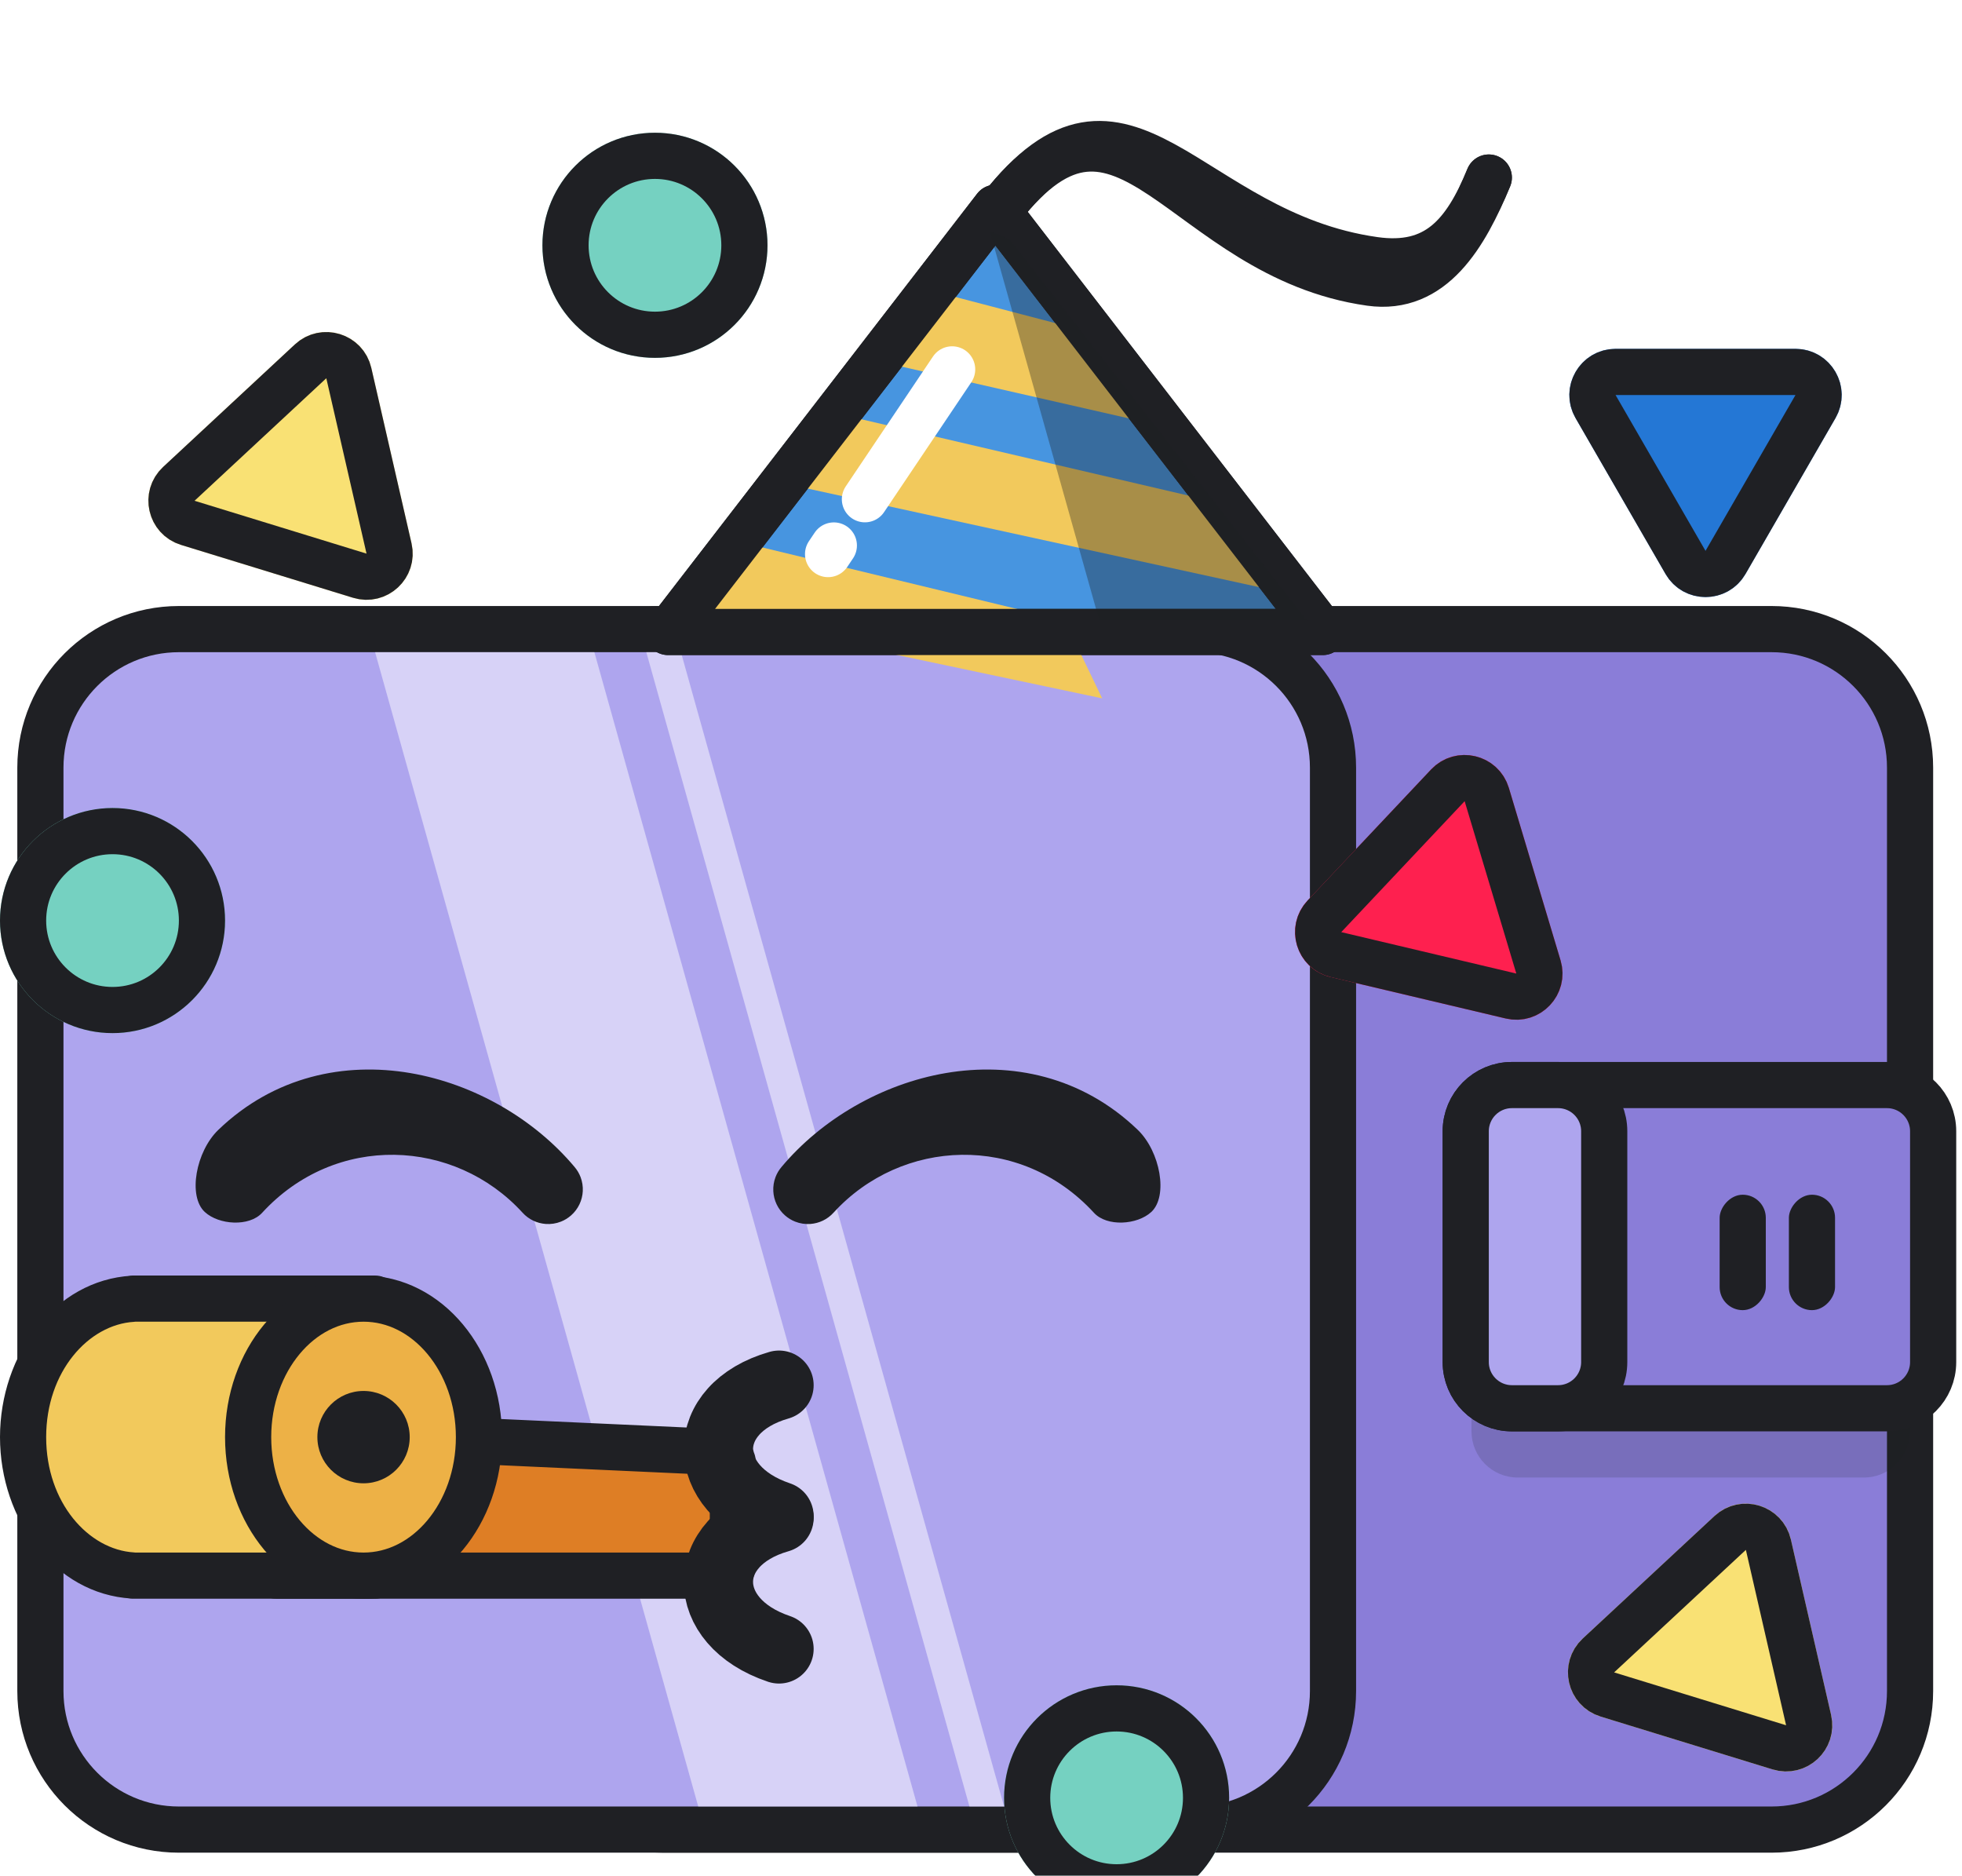 <svg xmlns="http://www.w3.org/2000/svg" version="1.1" xmlns:xlink="http://www.w3.org/1999/xlink" xmlns:svgjs="http://svgjs.com/svgjs" width="340" height="325"><svg width="340" height="325" viewBox="0 0 340 325" fill="none" xmlns="http://www.w3.org/2000/svg">
<g clip-path="url(#clip0_360_2095)">
<g filter="url(#filter0_ii_360_2095)">
<path d="M331 133C331 119.745 320.255 109 307 109H115C101.745 109 91 119.745 91 133V293C91 306.255 101.745 317 115 317H307C320.255 317 331 306.255 331 293V133Z" fill="#8A7DD8"></path>
</g>
<path d="M331 133C331 119.745 320.255 109 307 109H115C101.745 109 91 119.745 91 133V293C91 306.255 101.745 317 115 317H307C320.255 317 331 306.255 331 293V133Z" stroke="#1F2024" stroke-width="8"></path>
<path d="M173.5 36.001C194.975 8.501 205.53 40.448 238.162 45.043C248.918 46.558 253.898 40.732 258 30.763" stroke="#1F2024" stroke-width="8" stroke-linecap="round"></path>
<path d="M173.5 36C194.975 8.5 204.826 44.404 237.459 49C248.214 50.514 253.898 40.731 258 30.762" stroke="#1F2024" stroke-width="8" stroke-linecap="round"></path>
<g filter="url(#filter1_i_360_2095)">
<path d="M231 133C231 119.745 220.255 109 207 109H31C17.745 109 7 119.745 7 133V293C7 306.255 17.745 317 31 317H207C220.255 317 231 306.255 231 293V133Z" fill="#AEA5EE"></path>
</g>
<path d="M231 133C231 119.745 220.255 109 207 109H31C17.745 109 7 119.745 7 133V293C7 306.255 17.745 317 31 317H207C220.255 317 231 306.255 231 293V133Z" stroke="#1F2024" stroke-width="8"></path>
<path d="M103 113H65L121 313H159L103 113Z" fill="white" fill-opacity="0.5"></path>
<path d="M118 113H112L168 313H174L118 113Z" fill="white" fill-opacity="0.5"></path>
<g filter="url(#filter2_ii_360_2095)">
<path d="M127 253.614C127 252.545 126.159 251.665 125.091 251.616L48.091 248.096C46.952 248.044 46 248.953 46 250.094V271C46 272.105 46.895 273 48 273H125C126.105 273 127 272.105 127 271V253.614Z" fill="#DE7E25"></path>
</g>
<path d="M127 253.614C127 252.545 126.159 251.665 125.091 251.616L48.091 248.096C46.952 248.044 46 248.953 46 250.094V271C46 272.105 46.895 273 48 273H125C126.105 273 127 272.105 127 271V253.614Z" stroke="#1F2024" stroke-width="8" stroke-linejoin="round"></path>
<g filter="url(#filter3_ii_360_2095)">
<path fill-rule="evenodd" clip-rule="evenodd" d="M24 225H65V273H24H23V272.971C12.419 272.345 4 261.852 4 249C4 236.148 12.419 225.655 23 225.029V225H24Z" fill="#F2C95C"></path>
</g>
<path d="M65 225V221C67.209 221 69 222.791 69 225H65ZM65 273H69C69 275.209 67.209 277 65 277V273ZM23 273V277C20.791 277 19 275.209 19 273H23ZM23 272.971L23.236 268.977C25.35 269.102 27 270.853 27 272.971H23ZM23 225.029H27C27 227.147 25.35 228.898 23.236 229.023L23 225.029ZM23 225H19C19 222.791 20.791 221 23 221V225ZM65 229H24V221H65V229ZM61 273V225H69V273H61ZM24 269H65V277H24V269ZM23 269H24V277H23V269ZM27 272.971V273H19V272.971H27ZM8 249C8 260.376 15.354 268.512 23.236 268.977L22.764 276.964C9.484 276.179 0 263.329 0 249H8ZM23.236 229.023C15.354 229.488 8 237.624 8 249H0C0 234.671 9.484 221.821 22.764 221.036L23.236 229.023ZM27 225V225.029H19V225H27ZM24 229H23V221H24V229Z" fill="#1F2024"></path>
<g filter="url(#filter4_ii_360_2095)">
<ellipse cx="20" cy="24" rx="20" ry="24" transform="matrix(-1 0 0 1 83 225)" fill="#EDB146"></ellipse>
</g>
<ellipse cx="20" cy="24" rx="20" ry="24" transform="matrix(-1 0 0 1 83 225)" stroke="#1F2024" stroke-width="8" stroke-linejoin="round"></ellipse>
<circle cx="8" cy="8" r="8" transform="matrix(-1 0 0 1 71 241)" fill="#1F2024"></circle>
<g filter="url(#filter5_dii_360_2095)">
<circle cx="19.5" cy="19.5" r="19.5" transform="matrix(-1 0 0 1 213 292)" fill="#75D1C1"></circle>
<circle cx="19.5" cy="19.5" r="15.5" transform="matrix(-1 0 0 1 213 292)" stroke="#1F2024" stroke-width="8" stroke-linejoin="round"></circle>
</g>
<g filter="url(#filter6_dii_360_2095)">
<path d="M226.605 156.014C222.381 160.495 224.592 167.869 230.585 169.287L260.924 176.464C266.917 177.882 272.198 172.281 270.429 166.382L261.475 136.518C259.706 130.619 252.215 128.847 247.991 133.328L226.605 156.014Z" fill="#FE204F"></path>
<path d="M229.516 158.758C227.404 160.999 228.509 164.685 231.506 165.394L261.845 172.572C264.842 173.281 267.482 170.48 266.598 167.53L257.644 137.667C256.759 134.717 253.014 133.831 250.902 136.072L229.516 158.758Z" stroke="#1F2024" stroke-width="8" stroke-linejoin="round"></path>
</g>
<g filter="url(#filter7_dii_360_2095)">
<path d="M274.268 283.905C269.758 288.099 271.478 295.602 277.365 297.411L307.166 306.569C313.053 308.379 318.691 303.137 317.314 297.134L310.345 266.746C308.968 260.744 301.61 258.482 297.1 262.676L274.268 283.905Z" fill="#F9E174"></path>
<path d="M276.991 286.835C274.736 288.931 275.597 292.683 278.54 293.588L308.341 302.746C311.285 303.65 314.104 301.03 313.415 298.028L306.446 267.64C305.758 264.639 302.078 263.508 299.823 265.605L276.991 286.835Z" stroke="#1F2024" stroke-width="8" stroke-linejoin="round"></path>
</g>
<g filter="url(#filter8_dii_360_2095)">
<circle cx="19.5" cy="19.5" r="19.5" transform="matrix(-1 0 0 1 133 23)" fill="#75D1C1"></circle>
<circle cx="19.5" cy="19.5" r="15.5" transform="matrix(-1 0 0 1 133 23)" stroke="#1F2024" stroke-width="8" stroke-linejoin="round"></circle>
</g>
<g filter="url(#filter9_dii_360_2095)">
<path d="M279.966 60.445C273.807 60.445 269.958 67.112 273.038 72.445L288.626 99.445C291.705 104.778 299.403 104.778 302.482 99.445L318.071 72.445C321.15 67.112 317.301 60.445 311.143 60.445L279.966 60.445Z" fill="#2477D5"></path>
<path d="M279.966 64.445C276.887 64.445 274.962 67.778 276.502 70.445L292.09 97.445C293.63 100.112 297.479 100.112 299.018 97.445L314.607 70.445C316.146 67.778 314.222 64.445 311.143 64.445L279.966 64.445Z" stroke="#1F2024" stroke-width="8" stroke-linejoin="round"></path>
</g>
<path d="M331 208C331 203.582 327.418 200 323 200H263C258.582 200 255 203.582 255 208V248C255 252.418 258.582 256 263 256H323C327.418 256 331 252.418 331 248V208Z" fill="#1F2024" fill-opacity="0.16"></path>
<g filter="url(#filter10_ii_360_2095)">
<path d="M335 196C335 191.582 331.418 188 327 188H262C257.582 188 254 191.582 254 196V236C254 240.418 257.582 244 262 244H327C331.418 244 335 240.418 335 236V196Z" fill="#8A7DD8"></path>
</g>
<path d="M335 196C335 191.582 331.418 188 327 188H262C257.582 188 254 191.582 254 196V236C254 240.418 257.582 244 262 244H327C331.418 244 335 240.418 335 236V196Z" stroke="#1F2024" stroke-width="8"></path>
<g filter="url(#filter11_i_360_2095)">
<path d="M278 196C278 191.582 274.418 188 270 188H262C257.582 188 254 191.582 254 196V236C254 240.418 257.582 244 262 244H270C274.418 244 278 240.418 278 236V196Z" fill="#AEA5EE"></path>
</g>
<path d="M278 196C278 191.582 274.418 188 270 188H262C257.582 188 254 191.582 254 196V236C254 240.418 257.582 244 262 244H270C274.418 244 278 240.418 278 236V196Z" stroke="#1F2024" stroke-width="8"></path>
<rect width="8" height="20" rx="4" transform="matrix(-1 0 0 1 318 207)" fill="#1F2024"></rect>
<rect width="8" height="20" rx="4" transform="matrix(-1 0 0 1 306 207)" fill="#1F2024"></rect>
<path d="M144.456 210.1C156.215 197.231 176.832 196.249 189.581 210.138C191.821 212.58 197.06 212.24 199.501 210C202.481 207.265 201.056 199.5 197.158 195.755C187.442 186.418 175.178 184 163.904 185.921C152.785 187.816 142.339 193.946 135.422 202.203C134.971 202.735 134.628 203.325 134.392 203.945C134.092 204.733 133.966 205.567 134.009 206.391C134.09 207.955 134.78 209.482 136.043 210.59C136.575 211.058 137.168 211.414 137.792 211.661C138.643 211.998 139.55 212.131 140.442 212.065C141.934 211.955 143.384 211.29 144.456 210.1Z" fill="#1F2024"></path>
<path d="M90.544 210.1C78.785 197.231 58.168 196.249 45.419 210.138C43.179 212.58 37.94 212.24 35.499 210C32.519 207.265 33.944 199.5 37.842 195.755C47.558 186.418 59.822 184 71.096 185.921C82.215 187.816 92.661 193.946 99.578 202.203C100.029 202.735 100.372 203.325 100.608 203.945C100.908 204.733 101.034 205.567 100.991 206.391C100.91 207.955 100.22 209.482 98.957 210.59C98.425 211.058 97.832 211.414 97.208 211.661C96.357 211.998 95.45 212.131 94.558 212.065C93.066 211.955 91.615 211.29 90.544 210.1Z" fill="#1F2024"></path>
<path d="M135 262.695C121.001 258 121 244 135 240" stroke="#1F2024" stroke-width="12" stroke-linecap="round"></path>
<path d="M135 285.695C121.001 281 121 267 135 263" stroke="#1F2024" stroke-width="12" stroke-linecap="round"></path>
<g filter="url(#filter12_dii_360_2095)">
<path d="M28.267 80.905C23.758 85.099 25.478 92.602 31.365 94.411L61.166 103.569C67.053 105.379 72.691 100.137 71.314 94.134L64.345 63.746C62.968 57.744 55.61 55.482 51.1 59.676L28.267 80.905Z" fill="#F9E174"></path>
<path d="M30.991 83.835C28.736 85.931 29.597 89.683 32.54 90.588L62.342 99.746C65.285 100.65 68.104 98.03 67.415 95.028L60.446 64.64C59.758 61.639 56.078 60.508 53.823 62.605L30.991 83.835Z" stroke="#1F2024" stroke-width="8" stroke-linejoin="round"></path>
</g>
<g filter="url(#filter13_dii_360_2095)">
<circle cx="19.5" cy="19.5" r="19.5" transform="matrix(-1 0 0 1 39 140)" fill="#75D1C1"></circle>
<circle cx="19.5" cy="19.5" r="15.5" transform="matrix(-1 0 0 1 39 140)" stroke="#1F2024" stroke-width="8" stroke-linejoin="round"></circle>
</g>
<path d="M172.5 36L115.775 109.5H229.225L172.5 36Z" fill="#4795E0" stroke="#1F2024" stroke-width="8" stroke-linejoin="round"></path>
<mask id="SvgjsMask1015" style="mask-type:alpha" maskUnits="userSpaceOnUse" x="111" y="32" width="123" height="82">
<path d="M172.5 36L115.775 109.5H229.225L172.5 36Z" fill="#F9E174" stroke="#1F2024" stroke-width="8" stroke-linejoin="round"></path>
</mask>
<g mask="url(#mask0_360_2095)">
<path d="M146.5 72L212 87.282L224 103L136 83.789L146.5 72Z" fill="#F2C95C"></path>
<path d="M159.996 50L192.501 58.5L204.418 74.5L149.568 62L159.996 50Z" fill="#F2C95C"></path>
<path d="M128.572 94L184.5 107.5L191 121L118 105.571L128.572 94Z" fill="#F2C95C"></path>
<path d="M172.5 36L115.775 109.5H229.225L172.5 36Z" stroke="#1F2024" stroke-width="8" stroke-linejoin="round"></path>
<path d="M165 64L149.883 86.5M143.5 96L144.5 94.512" stroke="white" stroke-width="8" stroke-linecap="round"></path>
<path d="M190.5 107.5L171.5 40L175 41.5L226.5 107.5H190.5Z" fill="#1F2024" fill-opacity="0.35"></path>
</g>
</g>
<defs>
<filter id="SvgjsFilter1014" x="87" y="105" width="248" height="216" filterUnits="userSpaceOnUse" color-interpolation-filters="sRGB">
<feFlood flood-opacity="0" result="BackgroundImageFix"></feFlood>
<feBlend mode="normal" in="SourceGraphic" in2="BackgroundImageFix" result="shape"></feBlend>
<feColorMatrix in="SourceAlpha" type="matrix" values="0 0 0 0 0 0 0 0 0 0 0 0 0 0 0 0 0 0 127 0" result="hardAlpha"></feColorMatrix>
<feOffset dy="-16"></feOffset>
<feComposite in2="hardAlpha" operator="arithmetic" k2="-1" k3="1"></feComposite>
<feColorMatrix type="matrix" values="0 0 0 0 0 0 0 0 0 0 0 0 0 0 0 0 0 0 0.25 0"></feColorMatrix>
<feBlend mode="normal" in2="shape" result="effect1_innerShadow_360_2095"></feBlend>
<feColorMatrix in="SourceAlpha" type="matrix" values="0 0 0 0 0 0 0 0 0 0 0 0 0 0 0 0 0 0 127 0" result="hardAlpha"></feColorMatrix>
<feOffset dy="16"></feOffset>
<feComposite in2="hardAlpha" operator="arithmetic" k2="-1" k3="1"></feComposite>
<feColorMatrix type="matrix" values="0 0 0 0 1 0 0 0 0 1 0 0 0 0 1 0 0 0 0.25 0"></feColorMatrix>
<feBlend mode="normal" in2="effect1_innerShadow_360_2095" result="effect2_innerShadow_360_2095"></feBlend>
</filter>
<filter id="SvgjsFilter1013" x="3" y="105" width="232" height="216" filterUnits="userSpaceOnUse" color-interpolation-filters="sRGB">
<feFlood flood-opacity="0" result="BackgroundImageFix"></feFlood>
<feBlend mode="normal" in="SourceGraphic" in2="BackgroundImageFix" result="shape"></feBlend>
<feColorMatrix in="SourceAlpha" type="matrix" values="0 0 0 0 0 0 0 0 0 0 0 0 0 0 0 0 0 0 127 0" result="hardAlpha"></feColorMatrix>
<feOffset dx="-24" dy="8"></feOffset>
<feComposite in2="hardAlpha" operator="arithmetic" k2="-1" k3="1"></feComposite>
<feColorMatrix type="matrix" values="0 0 0 0 1 0 0 0 0 1 0 0 0 0 1 0 0 0 0.25 0"></feColorMatrix>
<feBlend mode="normal" in2="shape" result="effect1_innerShadow_360_2095"></feBlend>
</filter>
<filter id="SvgjsFilter1012" x="42" y="244.094" width="89" height="32.906" filterUnits="userSpaceOnUse" color-interpolation-filters="sRGB">
<feFlood flood-opacity="0" result="BackgroundImageFix"></feFlood>
<feBlend mode="normal" in="SourceGraphic" in2="BackgroundImageFix" result="shape"></feBlend>
<feColorMatrix in="SourceAlpha" type="matrix" values="0 0 0 0 0 0 0 0 0 0 0 0 0 0 0 0 0 0 127 0" result="hardAlpha"></feColorMatrix>
<feOffset dx="8" dy="-8"></feOffset>
<feComposite in2="hardAlpha" operator="arithmetic" k2="-1" k3="1"></feComposite>
<feColorMatrix type="matrix" values="0 0 0 0 0 0 0 0 0 0 0 0 0 0 0 0 0 0 0.25 0"></feColorMatrix>
<feBlend mode="normal" in2="shape" result="effect1_innerShadow_360_2095"></feBlend>
<feColorMatrix in="SourceAlpha" type="matrix" values="0 0 0 0 0 0 0 0 0 0 0 0 0 0 0 0 0 0 127 0" result="hardAlpha"></feColorMatrix>
<feOffset dx="-8" dy="12"></feOffset>
<feComposite in2="hardAlpha" operator="arithmetic" k2="-1" k3="1"></feComposite>
<feColorMatrix type="matrix" values="0 0 0 0 1 0 0 0 0 1 0 0 0 0 1 0 0 0 0.6 0"></feColorMatrix>
<feBlend mode="normal" in2="effect1_innerShadow_360_2095" result="effect2_innerShadow_360_2095"></feBlend>
</filter>
<filter id="SvgjsFilter1011" x="0" y="221" width="69" height="56" filterUnits="userSpaceOnUse" color-interpolation-filters="sRGB">
<feFlood flood-opacity="0" result="BackgroundImageFix"></feFlood>
<feBlend mode="normal" in="SourceGraphic" in2="BackgroundImageFix" result="shape"></feBlend>
<feColorMatrix in="SourceAlpha" type="matrix" values="0 0 0 0 0 0 0 0 0 0 0 0 0 0 0 0 0 0 127 0" result="hardAlpha"></feColorMatrix>
<feOffset dx="8" dy="-8"></feOffset>
<feComposite in2="hardAlpha" operator="arithmetic" k2="-1" k3="1"></feComposite>
<feColorMatrix type="matrix" values="0 0 0 0 0 0 0 0 0 0 0 0 0 0 0 0 0 0 0.25 0"></feColorMatrix>
<feBlend mode="normal" in2="shape" result="effect1_innerShadow_360_2095"></feBlend>
<feColorMatrix in="SourceAlpha" type="matrix" values="0 0 0 0 0 0 0 0 0 0 0 0 0 0 0 0 0 0 127 0" result="hardAlpha"></feColorMatrix>
<feOffset dx="-10" dy="12"></feOffset>
<feComposite in2="hardAlpha" operator="arithmetic" k2="-1" k3="1"></feComposite>
<feColorMatrix type="matrix" values="0 0 0 0 1 0 0 0 0 1 0 0 0 0 1 0 0 0 0.6 0"></feColorMatrix>
<feBlend mode="normal" in2="effect1_innerShadow_360_2095" result="effect2_innerShadow_360_2095"></feBlend>
</filter>
<filter id="SvgjsFilter1010" x="39" y="221" width="48" height="56" filterUnits="userSpaceOnUse" color-interpolation-filters="sRGB">
<feFlood flood-opacity="0" result="BackgroundImageFix"></feFlood>
<feBlend mode="normal" in="SourceGraphic" in2="BackgroundImageFix" result="shape"></feBlend>
<feColorMatrix in="SourceAlpha" type="matrix" values="0 0 0 0 0 0 0 0 0 0 0 0 0 0 0 0 0 0 127 0" result="hardAlpha"></feColorMatrix>
<feOffset dx="8" dy="-8"></feOffset>
<feComposite in2="hardAlpha" operator="arithmetic" k2="-1" k3="1"></feComposite>
<feColorMatrix type="matrix" values="0 0 0 0 0 0 0 0 0 0 0 0 0 0 0 0 0 0 0.25 0"></feColorMatrix>
<feBlend mode="normal" in2="shape" result="effect1_innerShadow_360_2095"></feBlend>
<feColorMatrix in="SourceAlpha" type="matrix" values="0 0 0 0 0 0 0 0 0 0 0 0 0 0 0 0 0 0 127 0" result="hardAlpha"></feColorMatrix>
<feOffset dx="-8" dy="12"></feOffset>
<feComposite in2="hardAlpha" operator="arithmetic" k2="-1" k3="1"></feComposite>
<feColorMatrix type="matrix" values="0 0 0 0 1 0 0 0 0 1 0 0 0 0 1 0 0 0 0.6 0"></feColorMatrix>
<feBlend mode="normal" in2="effect1_innerShadow_360_2095" result="effect2_innerShadow_360_2095"></feBlend>
</filter>
<filter id="SvgjsFilter1009" x="170" y="292" width="43" height="43" filterUnits="userSpaceOnUse" color-interpolation-filters="sRGB">
<feFlood flood-opacity="0" result="BackgroundImageFix"></feFlood>
<feColorMatrix in="SourceAlpha" type="matrix" values="0 0 0 0 0 0 0 0 0 0 0 0 0 0 0 0 0 0 127 0" result="hardAlpha"></feColorMatrix>
<feOffset dx="-4" dy="4"></feOffset>
<feComposite in2="hardAlpha" operator="out"></feComposite>
<feColorMatrix type="matrix" values="0 0 0 0 0.122 0 0 0 0 0.125 0 0 0 0 0.141 0 0 0 0.25 0"></feColorMatrix>
<feBlend mode="normal" in2="BackgroundImageFix" result="effect1_dropShadow_360_2095"></feBlend>
<feBlend mode="normal" in="SourceGraphic" in2="effect1_dropShadow_360_2095" result="shape"></feBlend>
<feColorMatrix in="SourceAlpha" type="matrix" values="0 0 0 0 0 0 0 0 0 0 0 0 0 0 0 0 0 0 127 0" result="hardAlpha"></feColorMatrix>
<feOffset dx="8" dy="-8"></feOffset>
<feComposite in2="hardAlpha" operator="arithmetic" k2="-1" k3="1"></feComposite>
<feColorMatrix type="matrix" values="0 0 0 0 0 0 0 0 0 0 0 0 0 0 0 0 0 0 0.25 0"></feColorMatrix>
<feBlend mode="normal" in2="shape" result="effect2_innerShadow_360_2095"></feBlend>
<feColorMatrix in="SourceAlpha" type="matrix" values="0 0 0 0 0 0 0 0 0 0 0 0 0 0 0 0 0 0 127 0" result="hardAlpha"></feColorMatrix>
<feOffset dx="-8" dy="12"></feOffset>
<feComposite in2="hardAlpha" operator="arithmetic" k2="-1" k3="1"></feComposite>
<feColorMatrix type="matrix" values="0 0 0 0 1 0 0 0 0 1 0 0 0 0 1 0 0 0 0.6 0"></feColorMatrix>
<feBlend mode="normal" in2="effect2_innerShadow_360_2095" result="effect3_innerShadow_360_2095"></feBlend>
</filter>
<filter id="SvgjsFilter1008" x="220.42" y="130.812" width="50.355" height="49.875" filterUnits="userSpaceOnUse" color-interpolation-filters="sRGB">
<feFlood flood-opacity="0" result="BackgroundImageFix"></feFlood>
<feColorMatrix in="SourceAlpha" type="matrix" values="0 0 0 0 0 0 0 0 0 0 0 0 0 0 0 0 0 0 127 0" result="hardAlpha"></feColorMatrix>
<feOffset dx="-4" dy="4"></feOffset>
<feComposite in2="hardAlpha" operator="out"></feComposite>
<feColorMatrix type="matrix" values="0 0 0 0 0.122 0 0 0 0 0.125 0 0 0 0 0.141 0 0 0 0.25 0"></feColorMatrix>
<feBlend mode="normal" in2="BackgroundImageFix" result="effect1_dropShadow_360_2095"></feBlend>
<feBlend mode="normal" in="SourceGraphic" in2="effect1_dropShadow_360_2095" result="shape"></feBlend>
<feColorMatrix in="SourceAlpha" type="matrix" values="0 0 0 0 0 0 0 0 0 0 0 0 0 0 0 0 0 0 127 0" result="hardAlpha"></feColorMatrix>
<feOffset dx="8" dy="-8"></feOffset>
<feComposite in2="hardAlpha" operator="arithmetic" k2="-1" k3="1"></feComposite>
<feColorMatrix type="matrix" values="0 0 0 0 0 0 0 0 0 0 0 0 0 0 0 0 0 0 0.25 0"></feColorMatrix>
<feBlend mode="normal" in2="shape" result="effect2_innerShadow_360_2095"></feBlend>
<feColorMatrix in="SourceAlpha" type="matrix" values="0 0 0 0 0 0 0 0 0 0 0 0 0 0 0 0 0 0 127 0" result="hardAlpha"></feColorMatrix>
<feOffset dx="-8" dy="12"></feOffset>
<feComposite in2="hardAlpha" operator="arithmetic" k2="-1" k3="1"></feComposite>
<feColorMatrix type="matrix" values="0 0 0 0 1 0 0 0 0 1 0 0 0 0 1 0 0 0 0.6 0"></feColorMatrix>
<feBlend mode="normal" in2="effect2_innerShadow_360_2095" result="effect3_innerShadow_360_2095"></feBlend>
</filter>
<filter id="SvgjsFilter1007" x="267.711" y="260.529" width="49.812" height="50.402" filterUnits="userSpaceOnUse" color-interpolation-filters="sRGB">
<feFlood flood-opacity="0" result="BackgroundImageFix"></feFlood>
<feColorMatrix in="SourceAlpha" type="matrix" values="0 0 0 0 0 0 0 0 0 0 0 0 0 0 0 0 0 0 127 0" result="hardAlpha"></feColorMatrix>
<feOffset dx="-4" dy="4"></feOffset>
<feComposite in2="hardAlpha" operator="out"></feComposite>
<feColorMatrix type="matrix" values="0 0 0 0 0.122 0 0 0 0 0.125 0 0 0 0 0.141 0 0 0 0.25 0"></feColorMatrix>
<feBlend mode="normal" in2="BackgroundImageFix" result="effect1_dropShadow_360_2095"></feBlend>
<feBlend mode="normal" in="SourceGraphic" in2="effect1_dropShadow_360_2095" result="shape"></feBlend>
<feColorMatrix in="SourceAlpha" type="matrix" values="0 0 0 0 0 0 0 0 0 0 0 0 0 0 0 0 0 0 127 0" result="hardAlpha"></feColorMatrix>
<feOffset dx="8" dy="-8"></feOffset>
<feComposite in2="hardAlpha" operator="arithmetic" k2="-1" k3="1"></feComposite>
<feColorMatrix type="matrix" values="0 0 0 0 0 0 0 0 0 0 0 0 0 0 0 0 0 0 0.25 0"></feColorMatrix>
<feBlend mode="normal" in2="shape" result="effect2_innerShadow_360_2095"></feBlend>
<feColorMatrix in="SourceAlpha" type="matrix" values="0 0 0 0 0 0 0 0 0 0 0 0 0 0 0 0 0 0 127 0" result="hardAlpha"></feColorMatrix>
<feOffset dx="-8" dy="12"></feOffset>
<feComposite in2="hardAlpha" operator="arithmetic" k2="-1" k3="1"></feComposite>
<feColorMatrix type="matrix" values="0 0 0 0 1 0 0 0 0 1 0 0 0 0 1 0 0 0 0.6 0"></feColorMatrix>
<feBlend mode="normal" in2="effect2_innerShadow_360_2095" result="effect3_innerShadow_360_2095"></feBlend>
</filter>
<filter id="SvgjsFilter1006" x="90" y="23" width="43" height="43" filterUnits="userSpaceOnUse" color-interpolation-filters="sRGB">
<feFlood flood-opacity="0" result="BackgroundImageFix"></feFlood>
<feColorMatrix in="SourceAlpha" type="matrix" values="0 0 0 0 0 0 0 0 0 0 0 0 0 0 0 0 0 0 127 0" result="hardAlpha"></feColorMatrix>
<feOffset dx="-4" dy="4"></feOffset>
<feComposite in2="hardAlpha" operator="out"></feComposite>
<feColorMatrix type="matrix" values="0 0 0 0 0.122 0 0 0 0 0.125 0 0 0 0 0.141 0 0 0 0.25 0"></feColorMatrix>
<feBlend mode="normal" in2="BackgroundImageFix" result="effect1_dropShadow_360_2095"></feBlend>
<feBlend mode="normal" in="SourceGraphic" in2="effect1_dropShadow_360_2095" result="shape"></feBlend>
<feColorMatrix in="SourceAlpha" type="matrix" values="0 0 0 0 0 0 0 0 0 0 0 0 0 0 0 0 0 0 127 0" result="hardAlpha"></feColorMatrix>
<feOffset dx="8" dy="-8"></feOffset>
<feComposite in2="hardAlpha" operator="arithmetic" k2="-1" k3="1"></feComposite>
<feColorMatrix type="matrix" values="0 0 0 0 0 0 0 0 0 0 0 0 0 0 0 0 0 0 0.25 0"></feColorMatrix>
<feBlend mode="normal" in2="shape" result="effect2_innerShadow_360_2095"></feBlend>
<feColorMatrix in="SourceAlpha" type="matrix" values="0 0 0 0 0 0 0 0 0 0 0 0 0 0 0 0 0 0 127 0" result="hardAlpha"></feColorMatrix>
<feOffset dx="-8" dy="12"></feOffset>
<feComposite in2="hardAlpha" operator="arithmetic" k2="-1" k3="1"></feComposite>
<feColorMatrix type="matrix" values="0 0 0 0 1 0 0 0 0 1 0 0 0 0 1 0 0 0 0.6 0"></feColorMatrix>
<feBlend mode="normal" in2="effect2_innerShadow_360_2095" result="effect3_innerShadow_360_2095"></feBlend>
</filter>
<filter id="SvgjsFilter1005" x="267.953" y="60.445" width="51.201" height="47" filterUnits="userSpaceOnUse" color-interpolation-filters="sRGB">
<feFlood flood-opacity="0" result="BackgroundImageFix"></feFlood>
<feColorMatrix in="SourceAlpha" type="matrix" values="0 0 0 0 0 0 0 0 0 0 0 0 0 0 0 0 0 0 127 0" result="hardAlpha"></feColorMatrix>
<feOffset dx="-4" dy="4"></feOffset>
<feComposite in2="hardAlpha" operator="out"></feComposite>
<feColorMatrix type="matrix" values="0 0 0 0 0.122 0 0 0 0 0.125 0 0 0 0 0.141 0 0 0 0.25 0"></feColorMatrix>
<feBlend mode="normal" in2="BackgroundImageFix" result="effect1_dropShadow_360_2095"></feBlend>
<feBlend mode="normal" in="SourceGraphic" in2="effect1_dropShadow_360_2095" result="shape"></feBlend>
<feColorMatrix in="SourceAlpha" type="matrix" values="0 0 0 0 0 0 0 0 0 0 0 0 0 0 0 0 0 0 127 0" result="hardAlpha"></feColorMatrix>
<feOffset dx="8" dy="-8"></feOffset>
<feComposite in2="hardAlpha" operator="arithmetic" k2="-1" k3="1"></feComposite>
<feColorMatrix type="matrix" values="0 0 0 0 0 0 0 0 0 0 0 0 0 0 0 0 0 0 0.25 0"></feColorMatrix>
<feBlend mode="normal" in2="shape" result="effect2_innerShadow_360_2095"></feBlend>
<feColorMatrix in="SourceAlpha" type="matrix" values="0 0 0 0 0 0 0 0 0 0 0 0 0 0 0 0 0 0 127 0" result="hardAlpha"></feColorMatrix>
<feOffset dx="-8" dy="12"></feOffset>
<feComposite in2="hardAlpha" operator="arithmetic" k2="-1" k3="1"></feComposite>
<feColorMatrix type="matrix" values="0 0 0 0 1 0 0 0 0 1 0 0 0 0 1 0 0 0 0.6 0"></feColorMatrix>
<feBlend mode="normal" in2="effect2_innerShadow_360_2095" result="effect3_innerShadow_360_2095"></feBlend>
</filter>
<filter id="SvgjsFilter1004" x="250" y="184" width="89" height="64" filterUnits="userSpaceOnUse" color-interpolation-filters="sRGB">
<feFlood flood-opacity="0" result="BackgroundImageFix"></feFlood>
<feBlend mode="normal" in="SourceGraphic" in2="BackgroundImageFix" result="shape"></feBlend>
<feColorMatrix in="SourceAlpha" type="matrix" values="0 0 0 0 0 0 0 0 0 0 0 0 0 0 0 0 0 0 127 0" result="hardAlpha"></feColorMatrix>
<feOffset dy="-16"></feOffset>
<feComposite in2="hardAlpha" operator="arithmetic" k2="-1" k3="1"></feComposite>
<feColorMatrix type="matrix" values="0 0 0 0 0 0 0 0 0 0 0 0 0 0 0 0 0 0 0.25 0"></feColorMatrix>
<feBlend mode="normal" in2="shape" result="effect1_innerShadow_360_2095"></feBlend>
<feColorMatrix in="SourceAlpha" type="matrix" values="0 0 0 0 0 0 0 0 0 0 0 0 0 0 0 0 0 0 127 0" result="hardAlpha"></feColorMatrix>
<feOffset dy="16"></feOffset>
<feComposite in2="hardAlpha" operator="arithmetic" k2="-1" k3="1"></feComposite>
<feColorMatrix type="matrix" values="0 0 0 0 1 0 0 0 0 1 0 0 0 0 1 0 0 0 0.25 0"></feColorMatrix>
<feBlend mode="normal" in2="effect1_innerShadow_360_2095" result="effect2_innerShadow_360_2095"></feBlend>
</filter>
<filter id="SvgjsFilter1003" x="250" y="184" width="32" height="64" filterUnits="userSpaceOnUse" color-interpolation-filters="sRGB">
<feFlood flood-opacity="0" result="BackgroundImageFix"></feFlood>
<feBlend mode="normal" in="SourceGraphic" in2="BackgroundImageFix" result="shape"></feBlend>
<feColorMatrix in="SourceAlpha" type="matrix" values="0 0 0 0 0 0 0 0 0 0 0 0 0 0 0 0 0 0 127 0" result="hardAlpha"></feColorMatrix>
<feOffset dx="-24" dy="8"></feOffset>
<feComposite in2="hardAlpha" operator="arithmetic" k2="-1" k3="1"></feComposite>
<feColorMatrix type="matrix" values="0 0 0 0 1 0 0 0 0 1 0 0 0 0 1 0 0 0 0.25 0"></feColorMatrix>
<feBlend mode="normal" in2="shape" result="effect1_innerShadow_360_2095"></feBlend>
</filter>
<filter id="SvgjsFilter1002" x="21.711" y="57.529" width="49.812" height="50.402" filterUnits="userSpaceOnUse" color-interpolation-filters="sRGB">
<feFlood flood-opacity="0" result="BackgroundImageFix"></feFlood>
<feColorMatrix in="SourceAlpha" type="matrix" values="0 0 0 0 0 0 0 0 0 0 0 0 0 0 0 0 0 0 127 0" result="hardAlpha"></feColorMatrix>
<feOffset dx="-4" dy="4"></feOffset>
<feComposite in2="hardAlpha" operator="out"></feComposite>
<feColorMatrix type="matrix" values="0 0 0 0 0.122 0 0 0 0 0.125 0 0 0 0 0.141 0 0 0 0.25 0"></feColorMatrix>
<feBlend mode="normal" in2="BackgroundImageFix" result="effect1_dropShadow_360_2095"></feBlend>
<feBlend mode="normal" in="SourceGraphic" in2="effect1_dropShadow_360_2095" result="shape"></feBlend>
<feColorMatrix in="SourceAlpha" type="matrix" values="0 0 0 0 0 0 0 0 0 0 0 0 0 0 0 0 0 0 127 0" result="hardAlpha"></feColorMatrix>
<feOffset dx="8" dy="-8"></feOffset>
<feComposite in2="hardAlpha" operator="arithmetic" k2="-1" k3="1"></feComposite>
<feColorMatrix type="matrix" values="0 0 0 0 0 0 0 0 0 0 0 0 0 0 0 0 0 0 0.25 0"></feColorMatrix>
<feBlend mode="normal" in2="shape" result="effect2_innerShadow_360_2095"></feBlend>
<feColorMatrix in="SourceAlpha" type="matrix" values="0 0 0 0 0 0 0 0 0 0 0 0 0 0 0 0 0 0 127 0" result="hardAlpha"></feColorMatrix>
<feOffset dx="-8" dy="12"></feOffset>
<feComposite in2="hardAlpha" operator="arithmetic" k2="-1" k3="1"></feComposite>
<feColorMatrix type="matrix" values="0 0 0 0 1 0 0 0 0 1 0 0 0 0 1 0 0 0 0.6 0"></feColorMatrix>
<feBlend mode="normal" in2="effect2_innerShadow_360_2095" result="effect3_innerShadow_360_2095"></feBlend>
</filter>
<filter id="SvgjsFilter1001" x="-4" y="140" width="43" height="43" filterUnits="userSpaceOnUse" color-interpolation-filters="sRGB">
<feFlood flood-opacity="0" result="BackgroundImageFix"></feFlood>
<feColorMatrix in="SourceAlpha" type="matrix" values="0 0 0 0 0 0 0 0 0 0 0 0 0 0 0 0 0 0 127 0" result="hardAlpha"></feColorMatrix>
<feOffset dx="-4" dy="4"></feOffset>
<feComposite in2="hardAlpha" operator="out"></feComposite>
<feColorMatrix type="matrix" values="0 0 0 0 0.122 0 0 0 0 0.125 0 0 0 0 0.141 0 0 0 0.25 0"></feColorMatrix>
<feBlend mode="normal" in2="BackgroundImageFix" result="effect1_dropShadow_360_2095"></feBlend>
<feBlend mode="normal" in="SourceGraphic" in2="effect1_dropShadow_360_2095" result="shape"></feBlend>
<feColorMatrix in="SourceAlpha" type="matrix" values="0 0 0 0 0 0 0 0 0 0 0 0 0 0 0 0 0 0 127 0" result="hardAlpha"></feColorMatrix>
<feOffset dx="8" dy="-8"></feOffset>
<feComposite in2="hardAlpha" operator="arithmetic" k2="-1" k3="1"></feComposite>
<feColorMatrix type="matrix" values="0 0 0 0 0 0 0 0 0 0 0 0 0 0 0 0 0 0 0.25 0"></feColorMatrix>
<feBlend mode="normal" in2="shape" result="effect2_innerShadow_360_2095"></feBlend>
<feColorMatrix in="SourceAlpha" type="matrix" values="0 0 0 0 0 0 0 0 0 0 0 0 0 0 0 0 0 0 127 0" result="hardAlpha"></feColorMatrix>
<feOffset dx="-8" dy="12"></feOffset>
<feComposite in2="hardAlpha" operator="arithmetic" k2="-1" k3="1"></feComposite>
<feColorMatrix type="matrix" values="0 0 0 0 1 0 0 0 0 1 0 0 0 0 1 0 0 0 0.6 0"></feColorMatrix>
<feBlend mode="normal" in2="effect2_innerShadow_360_2095" result="effect3_innerShadow_360_2095"></feBlend>
</filter>
<clipPath id="SvgjsClipPath1000">
<rect width="340" height="340" fill="white" transform="matrix(-1 0 0 1 340 0)"></rect>
</clipPath>
</defs>
</svg><style>@media (prefers-color-scheme: light) { :root { filter: none; } }
</style></svg>